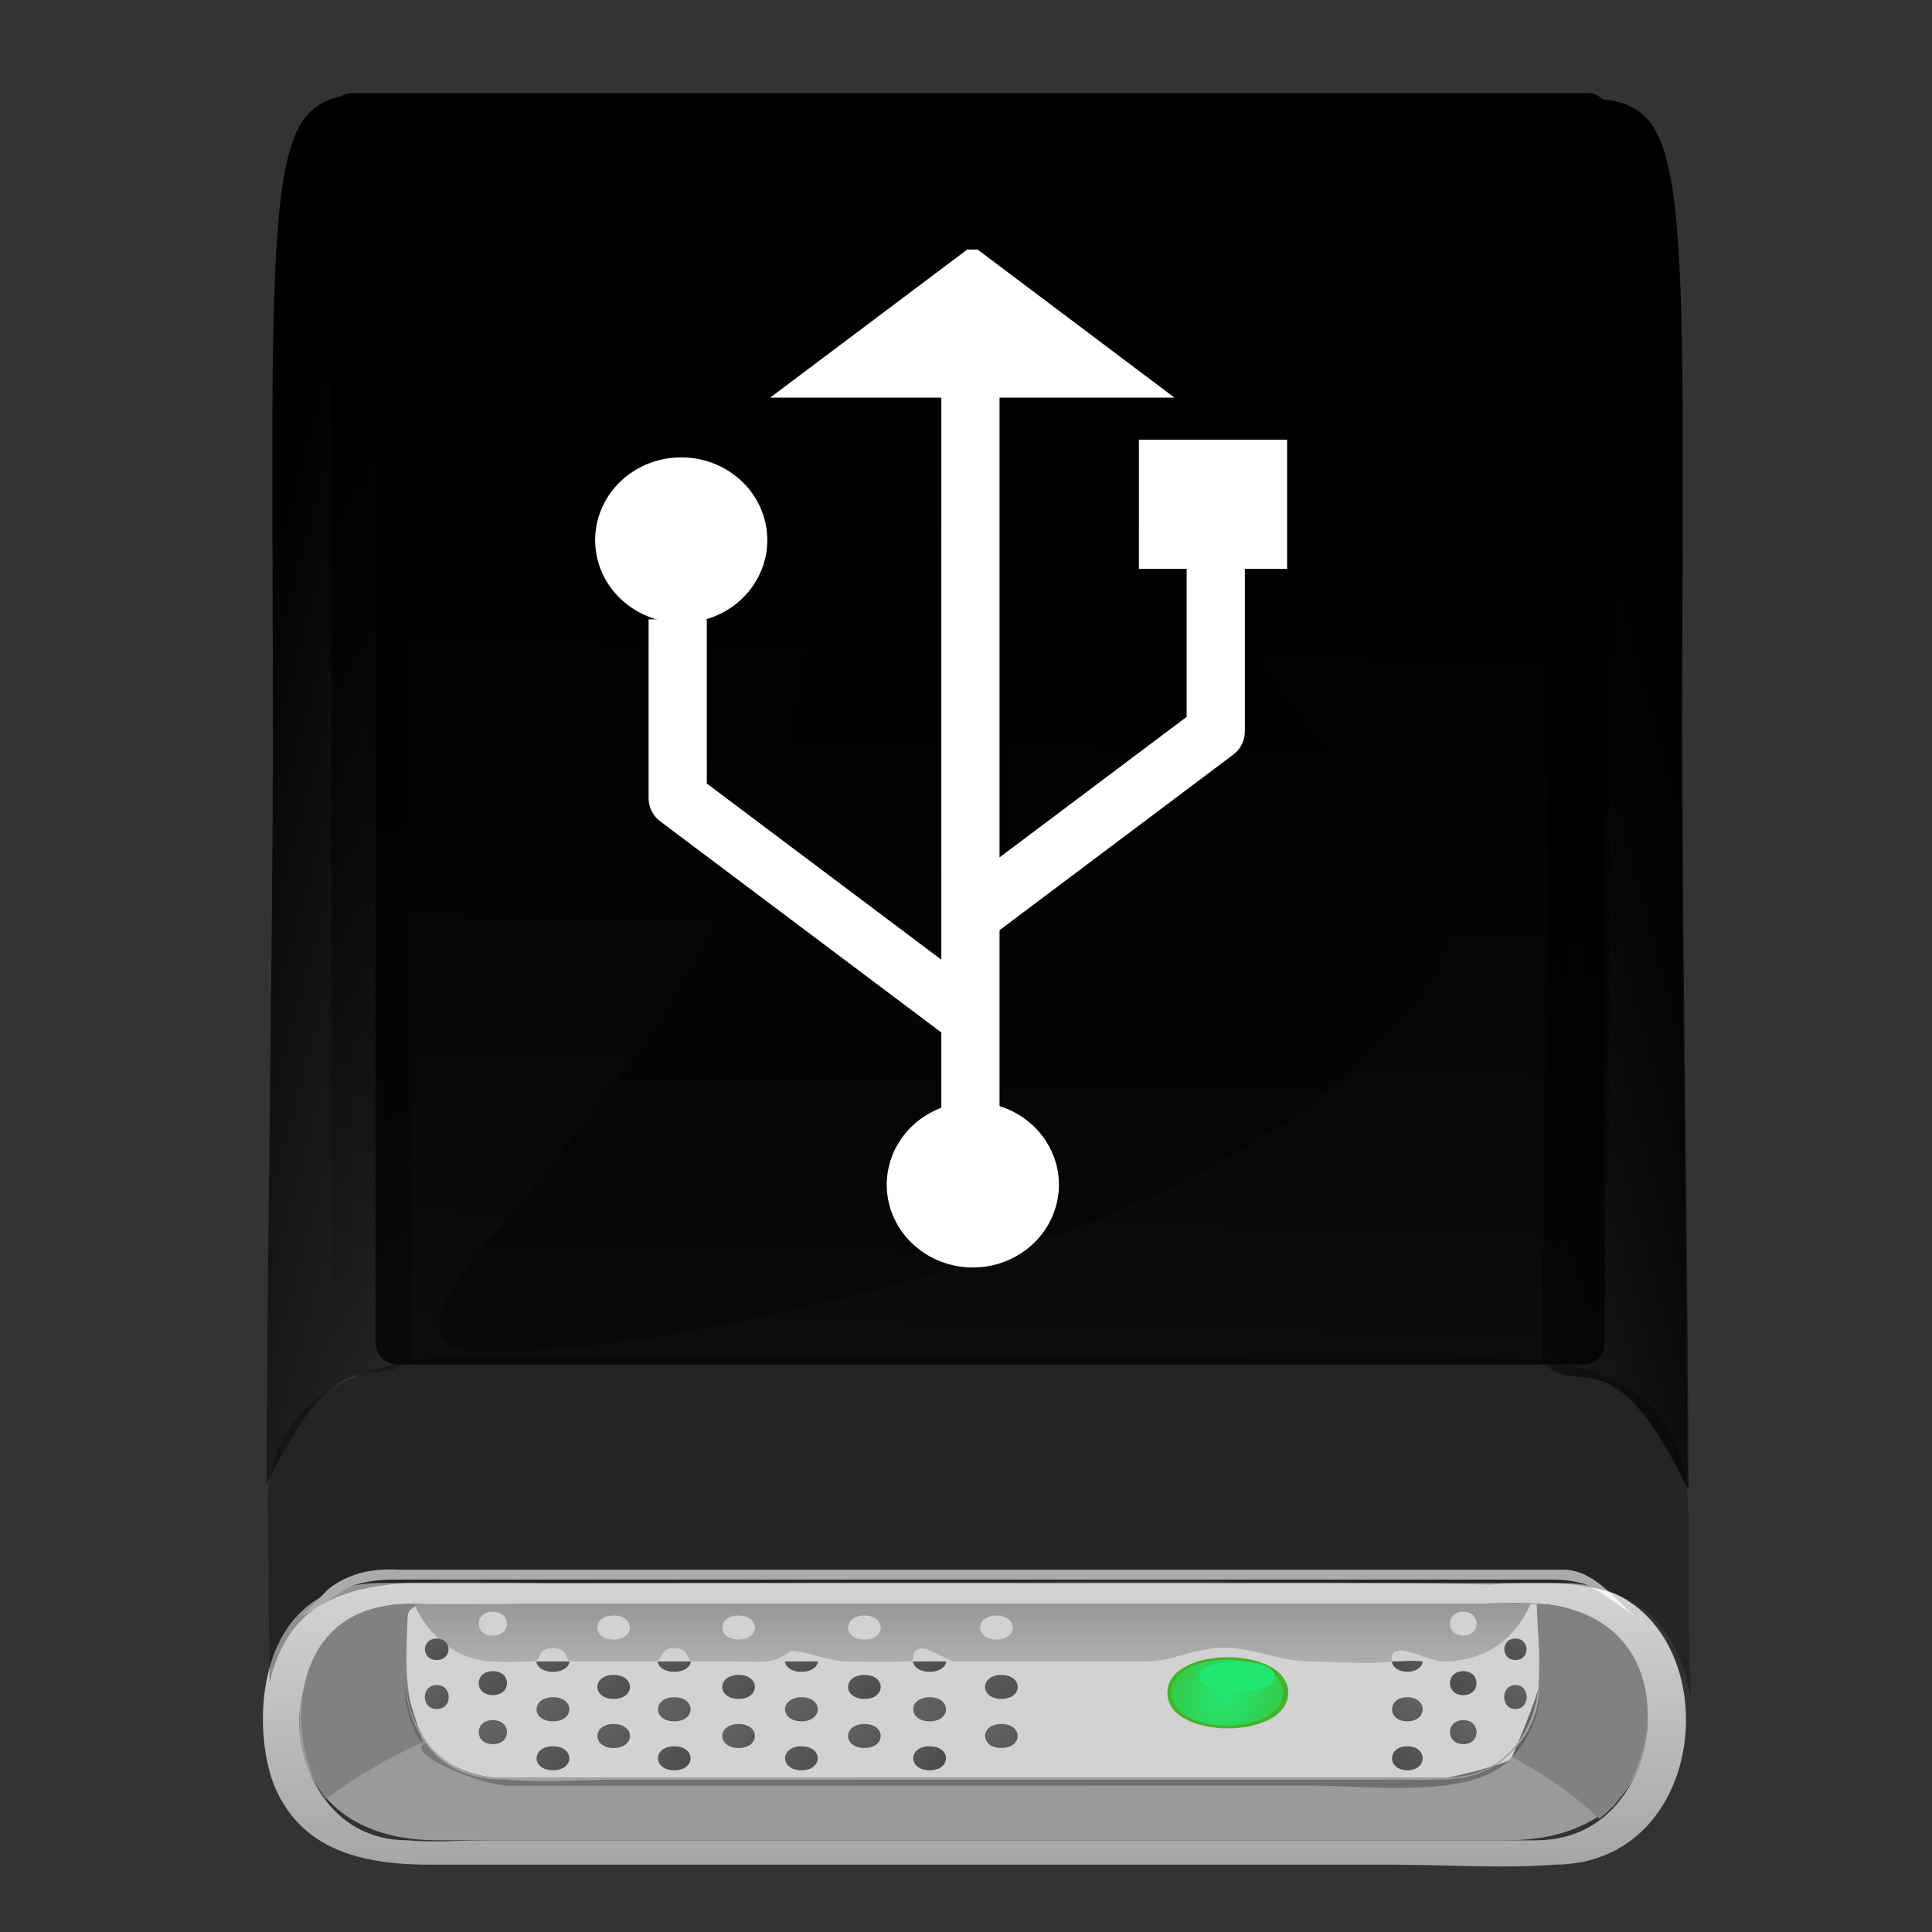 <?xml version="1.0" encoding="UTF-8" standalone="no"?>
<!-- Created with Inkscape (http://www.inkscape.org/) -->

<svg
   xmlns:dc="http://purl.org/dc/elements/1.1/"
   xmlns:cc="http://creativecommons.org/ns#"
   xmlns:rdf="http://www.w3.org/1999/02/22-rdf-syntax-ns#"
   xmlns:svg="http://www.w3.org/2000/svg"
   xmlns="http://www.w3.org/2000/svg"
   xmlns:xlink="http://www.w3.org/1999/xlink"
   version="1.1"
   width="48"
   height="48"
   id="svg2"
   xml:space="preserve"><rect width="100%" height="100%" fill="#333333" stroke="none"/><defs
     id="defs6"><linearGradient
       id="linearGradient4614"><stop
         id="stop4616"
         style="stop-color:#000000;stop-opacity:1"
         offset="0" /><stop
         id="stop4618"
         style="stop-color:#000000;stop-opacity:0"
         offset="1" /></linearGradient><linearGradient
       x1="-243.323"
       y1="458.992"
       x2="-241.839"
       y2="458.992"
       id="linearGradient4912"
       xlink:href="#XMLID_120_"
       gradientUnits="userSpaceOnUse"
       gradientTransform="matrix(0,266.667,266.667,0,-122333.13,64794.656)" /><linearGradient
       x1="-243.323"
       y1="458.992"
       x2="-241.839"
       y2="458.992"
       id="XMLID_120_"
       gradientUnits="userSpaceOnUse"
       gradientTransform="matrix(0,266.667,266.667,0,-122333.13,64794.656)"><stop
         id="stop454"
         style="stop-color:#acacac;stop-opacity:1"
         offset="0" /><stop
         id="stop456"
         style="stop-color:#525252;stop-opacity:1"
         offset="1" /></linearGradient><linearGradient
       x1="-243.321"
       y1="458.994"
       x2="-241.84"
       y2="458.994"
       id="linearGradient4914"
       xlink:href="#XMLID_121_"
       gradientUnits="userSpaceOnUse"
       gradientTransform="matrix(0,266.668,266.668,0,-122333.97,64794.32)" /><linearGradient
       x1="-243.321"
       y1="458.994"
       x2="-241.84"
       y2="458.994"
       id="XMLID_121_"
       gradientUnits="userSpaceOnUse"
       gradientTransform="matrix(0,266.668,266.668,0,-122333.97,64794.32)"><stop
         id="stop461"
         style="stop-color:#acacac;stop-opacity:1"
         offset="0" /><stop
         id="stop463"
         style="stop-color:#525252;stop-opacity:1"
         offset="1" /></linearGradient><linearGradient
       x1="-243.324"
       y1="458.921"
       x2="-241.837"
       y2="458.921"
       id="linearGradient4916"
       xlink:href="#XMLID_122_"
       gradientUnits="userSpaceOnUse"
       gradientTransform="matrix(-2.507,285.118,266.656,2.401,-122977.39,68171.176)" /><linearGradient
       x1="-243.324"
       y1="458.921"
       x2="-241.837"
       y2="458.921"
       id="XMLID_122_"
       gradientUnits="userSpaceOnUse"
       gradientTransform="matrix(-2.507,285.118,266.656,2.401,-122977.39,68171.176)"><stop
         id="stop468"
         style="stop-color:#acacac;stop-opacity:1"
         offset="0" /><stop
         id="stop470"
         style="stop-color:#525252;stop-opacity:1"
         offset="1" /></linearGradient><linearGradient
       x1="-243.322"
       y1="459.066"
       x2="-241.838"
       y2="459.066"
       id="linearGradient4918"
       xlink:href="#XMLID_123_"
       gradientUnits="userSpaceOnUse"
       gradientTransform="matrix(0.149,305.311,280.815,-0.146,-128750.94,74242.897)" /><linearGradient
       x1="-243.322"
       y1="459.066"
       x2="-241.838"
       y2="459.066"
       id="XMLID_123_"
       gradientUnits="userSpaceOnUse"
       gradientTransform="matrix(0.149,305.311,280.815,-0.146,-128750.94,74242.897)"><stop
         id="stop477"
         style="stop-color:#acacac;stop-opacity:1"
         offset="0" /><stop
         id="stop479"
         style="stop-color:#525252;stop-opacity:1"
         offset="1" /></linearGradient><linearGradient
       x1="-245.696"
       y1="455.499"
       x2="-244.205"
       y2="455.499"
       id="linearGradient4920"
       xlink:href="#XMLID_69_-4"
       gradientUnits="userSpaceOnUse"
       gradientTransform="matrix(0,68.495,137.788,0,-62696.652,16930.988)" /><linearGradient
       x1="-245.696"
       y1="455.499"
       x2="-244.205"
       y2="455.499"
       id="XMLID_69_-4"
       gradientUnits="userSpaceOnUse"
       gradientTransform="matrix(0,137.788,137.788,0,-62696.559,33915.918)"><stop
         id="stop6-2"
         style="stop-color:#ffffff;stop-opacity:1"
         offset="0" /><stop
         id="stop8-6"
         style="stop-color:#000000;stop-opacity:1"
         offset="1" /></linearGradient><linearGradient
       x1="-225.065"
       y1="484.241"
       x2="-223.539"
       y2="484.241"
       id="linearGradient4922"
       xlink:href="#XMLID_70_-1"
       gradientUnits="userSpaceOnUse"
       gradientTransform="matrix(0,-23.022,-46.312,0,22491.25,-5050.802)" /><linearGradient
       x1="-225.065"
       y1="484.241"
       x2="-223.539"
       y2="484.241"
       id="XMLID_70_-1"
       gradientUnits="userSpaceOnUse"
       gradientTransform="matrix(0,-46.312,-46.312,0,22491.344,-10303.942)"><stop
         id="stop19-8"
         style="stop-color:#d3d1d1;stop-opacity:1"
         offset="0" /><stop
         id="stop21-0"
         style="stop-color:#000000;stop-opacity:1"
         offset="1" /></linearGradient><linearGradient
       x1="-248.827"
       y1="451.987"
       x2="-247.327"
       y2="451.987"
       id="linearGradient4924"
       xlink:href="#XMLID_71_-4"
       gradientUnits="userSpaceOnUse"
       gradientTransform="matrix(3.523,44.782,90.085,-1.751,-39777.32,12049.474)" /><linearGradient
       x1="-248.827"
       y1="451.987"
       x2="-247.327"
       y2="451.987"
       id="XMLID_71_-4"
       gradientUnits="userSpaceOnUse"
       gradientTransform="matrix(3.523,90.085,90.085,-3.523,-39777.227,24095.977)"><stop
         id="stop26-7"
         style="stop-color:#9b9a9a;stop-opacity:1"
         offset="0" /><stop
         id="stop28-1"
         style="stop-color:#000000;stop-opacity:1"
         offset="1" /></linearGradient><linearGradient
       x1="-248.824"
       y1="451.997"
       x2="-247.34"
       y2="451.997"
       id="linearGradient4926"
       xlink:href="#XMLID_72_-4"
       gradientUnits="userSpaceOnUse"
       gradientTransform="matrix(3.523,44.782,90.085,-1.751,-39777.32,12049.474)" /><linearGradient
       x1="-248.824"
       y1="451.997"
       x2="-247.34"
       y2="451.997"
       id="XMLID_72_-4"
       gradientUnits="userSpaceOnUse"
       gradientTransform="matrix(3.523,90.085,90.085,-3.523,-39777.227,24095.977)"><stop
         id="stop33-0"
         style="stop-color:#828181;stop-opacity:1"
         offset="0" /><stop
         id="stop35-8"
         style="stop-color:#000000;stop-opacity:1"
         offset="1" /></linearGradient><linearGradient
       x1="-248.824"
       y1="451.998"
       x2="-247.342"
       y2="451.998"
       id="linearGradient4928"
       xlink:href="#XMLID_73_-0"
       gradientUnits="userSpaceOnUse"
       gradientTransform="matrix(3.523,44.782,90.085,-1.751,-39777.32,12049.474)" /><linearGradient
       x1="-248.824"
       y1="451.998"
       x2="-247.342"
       y2="451.998"
       id="XMLID_73_-0"
       gradientUnits="userSpaceOnUse"
       gradientTransform="matrix(3.523,90.085,90.085,-3.523,-39777.227,24095.977)"><stop
         id="stop40-3"
         style="stop-color:#d3d1d1;stop-opacity:1"
         offset="0" /><stop
         id="stop42-0"
         style="stop-color:#000000;stop-opacity:1"
         offset="1" /></linearGradient><radialGradient
       cx="85.068"
       cy="133.19"
       r="5.059"
       fx="85.068"
       fy="133.19"
       id="radialGradient4930"
       xlink:href="#linearGradient4850"
       gradientUnits="userSpaceOnUse"
       gradientTransform="matrix(-1.859,0.986,-0.658,-1.24,333.998,207.822)" /><linearGradient
       id="linearGradient4850"><stop
         id="stop4852"
         style="stop-color:#23e773;stop-opacity:1"
         offset="0" /><stop
         id="stop4854"
         style="stop-color:#23e773;stop-opacity:0"
         offset="1" /></linearGradient><linearGradient
       x1="-244.092"
       y1="457.863"
       x2="-242.603"
       y2="457.863"
       id="linearGradient4932"
       xlink:href="#XMLID_75_-8"
       gradientUnits="userSpaceOnUse"
       gradientTransform="matrix(0,101.764,204.714,0,-93666.07,24901.547)" /><linearGradient
       x1="-244.092"
       y1="457.863"
       x2="-242.603"
       y2="457.863"
       id="XMLID_75_-8"
       gradientUnits="userSpaceOnUse"
       gradientTransform="matrix(0,204.714,204.714,0,-93665.977,49949.961)"><stop
         id="stop64-8"
         style="stop-color:#ffffff;stop-opacity:1"
         offset="0" /><stop
         id="stop66-2"
         style="stop-color:#e5e5e5;stop-opacity:1"
         offset="1" /></linearGradient><linearGradient
       x1="-262.924"
       y1="463.403"
       x2="-261.446"
       y2="463.403"
       id="linearGradient4934"
       xlink:href="#XMLID_77_-0"
       gradientUnits="userSpaceOnUse"
       gradientTransform="matrix(46.324,15.273,30.725,-23.028,-2072.698,14797.876)" /><linearGradient
       x1="-262.924"
       y1="463.403"
       x2="-261.446"
       y2="463.403"
       id="XMLID_77_-0"
       gradientUnits="userSpaceOnUse"
       gradientTransform="matrix(46.324,30.725,30.725,-46.324,-2072.604,29624.824)"><stop
         id="stop83-1"
         style="stop-color:#d3d1d1;stop-opacity:1"
         offset="0" /><stop
         id="stop85-8"
         style="stop-color:#000000;stop-opacity:1"
         offset="1" /></linearGradient><linearGradient
       x1="-262.89"
       y1="463.381"
       x2="-261.422"
       y2="463.381"
       id="linearGradient4936"
       xlink:href="#XMLID_79_-9"
       gradientUnits="userSpaceOnUse"
       gradientTransform="matrix(46.281,15.259,30.696,-23.006,-2067.638,14787.349)" /><linearGradient
       x1="-262.89"
       y1="463.381"
       x2="-261.422"
       y2="463.381"
       id="XMLID_79_-9"
       gradientUnits="userSpaceOnUse"
       gradientTransform="matrix(46.281,30.696,30.696,-46.281,-2067.545,29603.648)"><stop
         id="stop102-0"
         style="stop-color:#d3d1d1;stop-opacity:1"
         offset="0" /><stop
         id="stop104-2"
         style="stop-color:#000000;stop-opacity:1"
         offset="1" /></linearGradient><linearGradient
       x1="-262.894"
       y1="463.35"
       x2="-261.407"
       y2="463.35"
       id="linearGradient4938"
       xlink:href="#XMLID_80_-8"
       gradientUnits="userSpaceOnUse"
       gradientTransform="matrix(46.303,15.266,30.71,-23.017,-2071.402,14795.548)" /><linearGradient
       x1="-262.894"
       y1="463.35"
       x2="-261.407"
       y2="463.35"
       id="XMLID_80_-8"
       gradientUnits="userSpaceOnUse"
       gradientTransform="matrix(46.303,30.71,30.71,-46.303,-2071.309,29620.141)"><stop
         id="stop109-3"
         style="stop-color:#d3d1d1;stop-opacity:1"
         offset="0" /><stop
         id="stop111-9"
         style="stop-color:#000000;stop-opacity:1"
         offset="1" /></linearGradient><linearGradient
       x1="-269.66"
       y1="463.59"
       x2="-268.16"
       y2="463.59"
       id="linearGradient4940"
       xlink:href="#XMLID_81_-4"
       gradientUnits="userSpaceOnUse"
       gradientTransform="matrix(35.671,11.761,23.659,-17.732,-1364.745,11504.785)" /><linearGradient
       x1="-269.66"
       y1="463.59"
       x2="-268.16"
       y2="463.59"
       id="XMLID_81_-4"
       gradientUnits="userSpaceOnUse"
       gradientTransform="matrix(35.671,23.659,23.659,-35.671,-1364.651,23000.25)"><stop
         id="stop116-9"
         style="stop-color:#d3d1d1;stop-opacity:1"
         offset="0" /><stop
         id="stop118-2"
         style="stop-color:#000000;stop-opacity:1"
         offset="1" /></linearGradient><linearGradient
       x1="-268.064"
       y1="463.498"
       x2="-266.525"
       y2="463.498"
       id="linearGradient4942"
       xlink:href="#XMLID_83_-3"
       gradientUnits="userSpaceOnUse"
       gradientTransform="matrix(37.689,12.426,24.997,-18.735,-1498.592,12130.913)" /><linearGradient
       x1="-268.064"
       y1="463.498"
       x2="-266.525"
       y2="463.498"
       id="XMLID_83_-3"
       gradientUnits="userSpaceOnUse"
       gradientTransform="matrix(37.689,24.997,24.997,-37.689,-1498.498,24259.805)"><stop
         id="stop135-5"
         style="stop-color:#d3d1d1;stop-opacity:1"
         offset="0" /><stop
         id="stop137-0"
         style="stop-color:#000000;stop-opacity:1"
         offset="1" /></linearGradient><linearGradient
       x1="-262.868"
       y1="463.44"
       x2="-261.39"
       y2="463.44"
       id="linearGradient4944"
       xlink:href="#XMLID_84_-0"
       gradientUnits="userSpaceOnUse"
       gradientTransform="matrix(46.324,15.273,30.725,-23.028,-2065.385,14797.876)" /><linearGradient
       x1="-262.868"
       y1="463.44"
       x2="-261.39"
       y2="463.44"
       id="XMLID_84_-0"
       gradientUnits="userSpaceOnUse"
       gradientTransform="matrix(46.324,30.725,30.725,-46.324,-2065.292,29624.824)"><stop
         id="stop142-6"
         style="stop-color:#d3d1d1;stop-opacity:1"
         offset="0" /><stop
         id="stop144-0"
         style="stop-color:#000000;stop-opacity:1"
         offset="1" /></linearGradient><linearGradient
       x1="-262.805"
       y1="463.414"
       x2="-261.318"
       y2="463.414"
       id="linearGradient4946"
       xlink:href="#XMLID_86_-5"
       gradientUnits="userSpaceOnUse"
       gradientTransform="matrix(46.389,15.295,30.768,-23.06,-2067.038,14821.022)" /><linearGradient
       x1="-262.805"
       y1="463.414"
       x2="-261.318"
       y2="463.414"
       id="XMLID_86_-5"
       gradientUnits="userSpaceOnUse"
       gradientTransform="matrix(46.389,30.768,30.768,-46.389,-2066.944,29671.387)"><stop
         id="stop161-3"
         style="stop-color:#d3d1d1;stop-opacity:1"
         offset="0" /><stop
         id="stop163-7"
         style="stop-color:#000000;stop-opacity:1"
         offset="1" /></linearGradient><linearGradient
       x1="-262.8"
       y1="463.382"
       x2="-261.338"
       y2="463.382"
       id="linearGradient4948"
       xlink:href="#XMLID_87_-3"
       gradientUnits="userSpaceOnUse"
       gradientTransform="matrix(46.368,15.288,30.753,-23.049,-2068.023,14815.735)" /><linearGradient
       x1="-262.8"
       y1="463.382"
       x2="-261.338"
       y2="463.382"
       id="XMLID_87_-3"
       gradientUnits="userSpaceOnUse"
       gradientTransform="matrix(46.368,30.753,30.753,-46.368,-2067.93,29660.75)"><stop
         id="stop168-0"
         style="stop-color:#d3d1d1;stop-opacity:1"
         offset="0" /><stop
         id="stop170-0"
         style="stop-color:#000000;stop-opacity:1"
         offset="1" /></linearGradient><linearGradient
       x1="-262.89"
       y1="463.411"
       x2="-261.403"
       y2="463.411"
       id="linearGradient4950"
       xlink:href="#XMLID_88_-3"
       gradientUnits="userSpaceOnUse"
       gradientTransform="matrix(46.324,15.273,30.725,-23.028,-2069.01,14799.08)" /><linearGradient
       x1="-262.89"
       y1="463.411"
       x2="-261.403"
       y2="463.411"
       id="XMLID_88_-3"
       gradientUnits="userSpaceOnUse"
       gradientTransform="matrix(46.324,30.725,30.725,-46.324,-2068.917,29627.246)"><stop
         id="stop175-8"
         style="stop-color:#d3d1d1;stop-opacity:1"
         offset="0" /><stop
         id="stop177-9"
         style="stop-color:#000000;stop-opacity:1"
         offset="1" /></linearGradient><linearGradient
       x1="-262.83"
       y1="463.378"
       x2="-261.31"
       y2="463.378"
       id="linearGradient4952"
       xlink:href="#XMLID_89_-1"
       gradientUnits="userSpaceOnUse"
       gradientTransform="matrix(46.411,15.302,30.782,-23.071,-2072.115,14828.959)" /><linearGradient
       x1="-262.83"
       y1="463.378"
       x2="-261.31"
       y2="463.378"
       id="XMLID_89_-1"
       gradientUnits="userSpaceOnUse"
       gradientTransform="matrix(46.411,30.782,30.782,-46.411,-2072.021,29687.352)"><stop
         id="stop182-1"
         style="stop-color:#d3d1d1;stop-opacity:1"
         offset="0" /><stop
         id="stop184-9"
         style="stop-color:#000000;stop-opacity:1"
         offset="1" /></linearGradient><linearGradient
       x1="-265.416"
       y1="463.455"
       x2="-263.889"
       y2="463.455"
       id="linearGradient4954"
       xlink:href="#XMLID_90_-5"
       gradientUnits="userSpaceOnUse"
       gradientTransform="matrix(41.724,13.757,27.674,-20.741,-1768.13,13377.127)" /><linearGradient
       x1="-265.416"
       y1="463.455"
       x2="-263.889"
       y2="463.455"
       id="XMLID_90_-5"
       gradientUnits="userSpaceOnUse"
       gradientTransform="matrix(41.724,27.674,27.674,-41.724,-1768.037,26766.762)"><stop
         id="stop189-1"
         style="stop-color:#d3d1d1;stop-opacity:1"
         offset="0" /><stop
         id="stop191-5"
         style="stop-color:#000000;stop-opacity:1"
         offset="1" /></linearGradient><linearGradient
       x1="-265.321"
       y1="463.421"
       x2="-263.814"
       y2="463.421"
       id="linearGradient4956"
       xlink:href="#XMLID_91_-0"
       gradientUnits="userSpaceOnUse"
       gradientTransform="matrix(41.789,13.778,27.717,-20.774,-1770.142,13400.25)" /><linearGradient
       x1="-265.321"
       y1="463.421"
       x2="-263.814"
       y2="463.421"
       id="XMLID_91_-0"
       gradientUnits="userSpaceOnUse"
       gradientTransform="matrix(41.789,27.717,27.717,-41.789,-1770.048,26813.277)"><stop
         id="stop196-8"
         style="stop-color:#d3d1d1;stop-opacity:1"
         offset="0" /><stop
         id="stop198-9"
         style="stop-color:#000000;stop-opacity:1"
         offset="1" /></linearGradient><linearGradient
       x1="-232.649"
       y1="484.255"
       x2="-231.187"
       y2="484.255"
       id="linearGradient4958"
       xlink:href="#XMLID_92_-3"
       gradientUnits="userSpaceOnUse"
       gradientTransform="matrix(-44.111,14.544,-29.257,-21.928,4049.126,14113.896)" /><linearGradient
       x1="-232.649"
       y1="484.255"
       x2="-231.187"
       y2="484.255"
       id="XMLID_92_-3"
       gradientUnits="userSpaceOnUse"
       gradientTransform="matrix(-44.111,29.257,-29.257,-44.111,4049.22,28248.891)"><stop
         id="stop203-9"
         style="stop-color:#d3d1d1;stop-opacity:1"
         offset="0" /><stop
         id="stop205-4"
         style="stop-color:#000000;stop-opacity:1"
         offset="1" /></linearGradient><linearGradient
       x1="-232.614"
       y1="484.197"
       x2="-231.171"
       y2="484.197"
       id="linearGradient4960"
       xlink:href="#XMLID_94_-8"
       gradientUnits="userSpaceOnUse"
       gradientTransform="matrix(-44.176,14.565,-29.3,-21.96,4050.919,14137.058)" /><linearGradient
       x1="-232.614"
       y1="484.197"
       x2="-231.171"
       y2="484.197"
       id="XMLID_94_-8"
       gradientUnits="userSpaceOnUse"
       gradientTransform="matrix(-44.176,29.3,-29.3,-44.176,4051.012,28295.484)"><stop
         id="stop222-5"
         style="stop-color:#d3d1d1;stop-opacity:1"
         offset="0" /><stop
         id="stop224-7"
         style="stop-color:#000000;stop-opacity:1"
         offset="1" /></linearGradient><linearGradient
       x1="-232.638"
       y1="484.174"
       x2="-231.145"
       y2="484.174"
       id="linearGradient4962"
       xlink:href="#XMLID_95_-0"
       gradientUnits="userSpaceOnUse"
       gradientTransform="matrix(-44.154,14.558,-29.285,-21.949,4051.717,14131.804)" /><linearGradient
       x1="-232.638"
       y1="484.174"
       x2="-231.145"
       y2="484.174"
       id="XMLID_95_-0"
       gradientUnits="userSpaceOnUse"
       gradientTransform="matrix(-44.154,29.285,-29.285,-44.154,4051.811,28284.914)"><stop
         id="stop229-7"
         style="stop-color:#d3d1d1;stop-opacity:1"
         offset="0" /><stop
         id="stop231-0"
         style="stop-color:#000000;stop-opacity:1"
         offset="1" /></linearGradient><linearGradient
       x1="-230.487"
       y1="490.314"
       x2="-228.968"
       y2="490.314"
       id="linearGradient4964"
       xlink:href="#XMLID_96_-7"
       gradientUnits="userSpaceOnUse"
       gradientTransform="matrix(-34.369,11.332,-22.795,-17.085,3401.073,11102.012)" /><linearGradient
       x1="-230.487"
       y1="490.314"
       x2="-228.968"
       y2="490.314"
       id="XMLID_96_-7"
       gradientUnits="userSpaceOnUse"
       gradientTransform="matrix(-34.369,22.795,-22.795,-34.369,3401.167,22190.008)"><stop
         id="stop236-0"
         style="stop-color:#d3d1d1;stop-opacity:1"
         offset="0" /><stop
         id="stop238-9"
         style="stop-color:#000000;stop-opacity:1"
         offset="1" /></linearGradient><linearGradient
       x1="-231.03"
       y1="488.747"
       x2="-229.498"
       y2="488.747"
       id="linearGradient4966"
       xlink:href="#XMLID_97_-1"
       gradientUnits="userSpaceOnUse"
       gradientTransform="matrix(-36.408,12.004,-24.148,-18.099,3536.169,11735.658)" /><linearGradient
       x1="-231.03"
       y1="488.747"
       x2="-229.498"
       y2="488.747"
       id="XMLID_97_-1"
       gradientUnits="userSpaceOnUse"
       gradientTransform="matrix(-36.408,24.148,-24.148,-36.408,3536.263,23464.687)"><stop
         id="stop243-8"
         style="stop-color:#d3d1d1;stop-opacity:1"
         offset="0" /><stop
         id="stop245-6"
         style="stop-color:#000000;stop-opacity:1"
         offset="1" /></linearGradient><linearGradient
       x1="-231.907"
       y1="486.4"
       x2="-230.36"
       y2="486.4"
       id="linearGradient4968"
       xlink:href="#XMLID_98_-2"
       gradientUnits="userSpaceOnUse"
       gradientTransform="matrix(-40.054,13.206,-26.566,-19.911,3779.808,12860.725)" /><linearGradient
       x1="-231.907"
       y1="486.4"
       x2="-230.36"
       y2="486.4"
       id="XMLID_98_-2"
       gradientUnits="userSpaceOnUse"
       gradientTransform="matrix(-40.054,26.566,-26.566,-40.054,3779.901,25727.937)"><stop
         id="stop250-5"
         style="stop-color:#d3d1d1;stop-opacity:1"
         offset="0" /><stop
         id="stop252-3"
         style="stop-color:#000000;stop-opacity:1"
         offset="1" /></linearGradient><linearGradient
       x1="-231.818"
       y1="486.352"
       x2="-230.35"
       y2="486.352"
       id="linearGradient4970"
       xlink:href="#XMLID_99_-6"
       gradientUnits="userSpaceOnUse"
       gradientTransform="matrix(-40.075,13.213,-26.58,-19.922,3779.26,12870.323)" /><linearGradient
       x1="-231.818"
       y1="486.352"
       x2="-230.35"
       y2="486.352"
       id="XMLID_99_-6"
       gradientUnits="userSpaceOnUse"
       gradientTransform="matrix(-40.075,26.58,-26.58,-40.075,3779.353,25747.246)"><stop
         id="stop257-8"
         style="stop-color:#d3d1d1;stop-opacity:1"
         offset="0" /><stop
         id="stop259-2"
         style="stop-color:#000000;stop-opacity:1"
         offset="1" /></linearGradient><linearGradient
       x1="-262.726"
       y1="463.527"
       x2="-261.239"
       y2="463.527"
       id="linearGradient4972"
       xlink:href="#XMLID_100_-6"
       gradientUnits="userSpaceOnUse"
       gradientTransform="matrix(46.303,15.266,30.71,-23.017,-2043.965,14792.34)" /><linearGradient
       x1="-262.726"
       y1="463.527"
       x2="-261.239"
       y2="463.527"
       id="XMLID_100_-6"
       gradientUnits="userSpaceOnUse"
       gradientTransform="matrix(46.303,30.71,30.71,-46.303,-2043.871,29613.687)"><stop
         id="stop264-1"
         style="stop-color:#d3d1d1;stop-opacity:1"
         offset="0" /><stop
         id="stop266-4"
         style="stop-color:#000000;stop-opacity:1"
         offset="1" /></linearGradient><linearGradient
       x1="-262.678"
       y1="463.493"
       x2="-261.211"
       y2="463.493"
       id="linearGradient4974"
       xlink:href="#XMLID_101_-3"
       gradientUnits="userSpaceOnUse"
       gradientTransform="matrix(46.281,15.259,30.696,-23.006,-2040.201,14788.553)" /><linearGradient
       x1="-262.678"
       y1="463.493"
       x2="-261.211"
       y2="463.493"
       id="XMLID_101_-3"
       gradientUnits="userSpaceOnUse"
       gradientTransform="matrix(46.281,30.696,30.696,-46.281,-2040.107,29606.07)"><stop
         id="stop271-9"
         style="stop-color:#d3d1d1;stop-opacity:1"
         offset="0" /><stop
         id="stop273-7"
         style="stop-color:#000000;stop-opacity:1"
         offset="1" /></linearGradient><linearGradient
       x1="-262.824"
       y1="463.448"
       x2="-261.356"
       y2="463.448"
       id="linearGradient4976"
       xlink:href="#XMLID_102_-6"
       gradientUnits="userSpaceOnUse"
       gradientTransform="matrix(46.324,15.273,30.725,-23.028,-2061.385,14799.08)" /><linearGradient
       x1="-262.824"
       y1="463.448"
       x2="-261.356"
       y2="463.448"
       id="XMLID_102_-6"
       gradientUnits="userSpaceOnUse"
       gradientTransform="matrix(46.324,30.725,30.725,-46.324,-2061.292,29627.246)"><stop
         id="stop278-6"
         style="stop-color:#d3d1d1;stop-opacity:1"
         offset="0" /><stop
         id="stop280-6"
         style="stop-color:#000000;stop-opacity:1"
         offset="1" /></linearGradient><linearGradient
       x1="-262.794"
       y1="463.418"
       x2="-261.327"
       y2="463.418"
       id="linearGradient4978"
       xlink:href="#XMLID_103_-3"
       gradientUnits="userSpaceOnUse"
       gradientTransform="matrix(46.281,15.259,30.696,-23.006,-2056.263,14788.553)" /><linearGradient
       x1="-262.794"
       y1="463.418"
       x2="-261.327"
       y2="463.418"
       id="XMLID_103_-3"
       gradientUnits="userSpaceOnUse"
       gradientTransform="matrix(46.281,30.696,30.696,-46.281,-2056.17,29606.07)"><stop
         id="stop285-6"
         style="stop-color:#d3d1d1;stop-opacity:1"
         offset="0" /><stop
         id="stop287-0"
         style="stop-color:#000000;stop-opacity:1"
         offset="1" /></linearGradient><linearGradient
       x1="-262.839"
       y1="463.478"
       x2="-261.347"
       y2="463.478"
       id="linearGradient4980"
       xlink:href="#XMLID_104_-7"
       gradientUnits="userSpaceOnUse"
       gradientTransform="matrix(46.281,15.259,30.696,-23.006,-2054.763,14784.39)" /><linearGradient
       x1="-262.839"
       y1="463.478"
       x2="-261.347"
       y2="463.478"
       id="XMLID_104_-7"
       gradientUnits="userSpaceOnUse"
       gradientTransform="matrix(46.281,30.696,30.696,-46.281,-2054.67,29597.695)"><stop
         id="stop292-2"
         style="stop-color:#d3d1d1;stop-opacity:1"
         offset="0" /><stop
         id="stop294-4"
         style="stop-color:#000000;stop-opacity:1"
         offset="1" /></linearGradient><linearGradient
       x1="-262.786"
       y1="463.453"
       x2="-261.306"
       y2="463.453"
       id="linearGradient4982"
       xlink:href="#XMLID_106_-0"
       gradientUnits="userSpaceOnUse"
       gradientTransform="matrix(46.281,15.259,30.696,-23.006,-2052.451,14787.349)" /><linearGradient
       x1="-262.786"
       y1="463.453"
       x2="-261.306"
       y2="463.453"
       id="XMLID_106_-0"
       gradientUnits="userSpaceOnUse"
       gradientTransform="matrix(46.281,30.696,30.696,-46.281,-2052.357,29603.648)"><stop
         id="stop311-0"
         style="stop-color:#d3d1d1;stop-opacity:1"
         offset="0" /><stop
         id="stop313-2"
         style="stop-color:#000000;stop-opacity:1"
         offset="1" /></linearGradient><linearGradient
       x1="-262.779"
       y1="463.423"
       x2="-261.299"
       y2="463.423"
       id="linearGradient4984"
       xlink:href="#XMLID_107_-8"
       gradientUnits="userSpaceOnUse"
       gradientTransform="matrix(46.303,15.266,30.71,-23.017,-2056.215,14795.548)" /><linearGradient
       x1="-262.779"
       y1="463.423"
       x2="-261.299"
       y2="463.423"
       id="XMLID_107_-8"
       gradientUnits="userSpaceOnUse"
       gradientTransform="matrix(46.303,30.71,30.71,-46.303,-2056.121,29620.141)"><stop
         id="stop318-7"
         style="stop-color:#d3d1d1;stop-opacity:1"
         offset="0" /><stop
         id="stop320-5"
         style="stop-color:#000000;stop-opacity:1"
         offset="1" /></linearGradient><linearGradient
       x1="-262.739"
       y1="463.513"
       x2="-261.262"
       y2="463.513"
       id="linearGradient4986"
       xlink:href="#XMLID_108_-5"
       gradientUnits="userSpaceOnUse"
       gradientTransform="matrix(46.368,15.288,30.753,-23.049,-2052.398,14811.331)" /><linearGradient
       x1="-262.739"
       y1="463.513"
       x2="-261.262"
       y2="463.513"
       id="XMLID_108_-5"
       gradientUnits="userSpaceOnUse"
       gradientTransform="matrix(46.368,30.753,30.753,-46.368,-2052.305,29651.891)"><stop
         id="stop325-7"
         style="stop-color:#d3d1d1;stop-opacity:1"
         offset="0" /><stop
         id="stop327-3"
         style="stop-color:#000000;stop-opacity:1"
         offset="1" /></linearGradient><linearGradient
       x1="-262.703"
       y1="463.487"
       x2="-261.196"
       y2="463.487"
       id="linearGradient4988"
       xlink:href="#XMLID_110_-9"
       gradientUnits="userSpaceOnUse"
       gradientTransform="matrix(46.389,15.295,30.768,-23.06,-2051.413,14821.022)" /><linearGradient
       x1="-262.703"
       y1="463.487"
       x2="-261.196"
       y2="463.487"
       id="XMLID_110_-9"
       gradientUnits="userSpaceOnUse"
       gradientTransform="matrix(46.389,30.768,30.768,-46.389,-2051.319,29671.387)"><stop
         id="stop344-0"
         style="stop-color:#d3d1d1;stop-opacity:1"
         offset="0" /><stop
         id="stop346-7"
         style="stop-color:#000000;stop-opacity:1"
         offset="1" /></linearGradient><linearGradient
       x1="-262.673"
       y1="463.457"
       x2="-261.193"
       y2="463.457"
       id="linearGradient4990"
       xlink:href="#XMLID_111_-9"
       gradientUnits="userSpaceOnUse"
       gradientTransform="matrix(46.433,15.309,30.797,-23.082,-2056.55,14835.955)" /><linearGradient
       x1="-262.673"
       y1="463.457"
       x2="-261.193"
       y2="463.457"
       id="XMLID_111_-9"
       gradientUnits="userSpaceOnUse"
       gradientTransform="matrix(46.433,30.797,30.797,-46.433,-2056.457,29701.426)"><stop
         id="stop351-6"
         style="stop-color:#d3d1d1;stop-opacity:1"
         offset="0" /><stop
         id="stop353-3"
         style="stop-color:#000000;stop-opacity:1"
         offset="1" /></linearGradient><linearGradient
       x1="-262.759"
       y1="463.484"
       x2="-261.278"
       y2="463.484"
       id="linearGradient4992"
       xlink:href="#XMLID_112_-3"
       gradientUnits="userSpaceOnUse"
       gradientTransform="matrix(46.368,15.288,30.753,-23.049,-2056.398,14812.527)" /><linearGradient
       x1="-262.759"
       y1="463.484"
       x2="-261.278"
       y2="463.484"
       id="XMLID_112_-3"
       gradientUnits="userSpaceOnUse"
       gradientTransform="matrix(46.368,30.753,30.753,-46.368,-2056.305,29654.297)"><stop
         id="stop358-1"
         style="stop-color:#d3d1d1;stop-opacity:1"
         offset="0" /><stop
         id="stop360-3"
         style="stop-color:#000000;stop-opacity:1"
         offset="1" /></linearGradient><linearGradient
       x1="-262.714"
       y1="463.452"
       x2="-261.233"
       y2="463.452"
       id="linearGradient4994"
       xlink:href="#XMLID_119_-7"
       gradientUnits="userSpaceOnUse"
       gradientTransform="matrix(46.368,15.288,30.753,-23.049,-2054.086,14815.494)" /><linearGradient
       x1="-262.714"
       y1="463.452"
       x2="-261.233"
       y2="463.452"
       id="XMLID_119_-7"
       gradientUnits="userSpaceOnUse"
       gradientTransform="matrix(46.368,30.753,30.753,-46.368,-2053.992,29660.266)"><stop
         id="stop437-4"
         style="stop-color:#d3d1d1;stop-opacity:1"
         offset="0" /><stop
         id="stop439-1"
         style="stop-color:#000000;stop-opacity:1"
         offset="1" /></linearGradient><linearGradient
       id="linearGradient3967"><stop
         id="stop3969"
         style="stop-color:#000000;stop-opacity:1"
         offset="0" /><stop
         id="stop3971"
         style="stop-color:#000000;stop-opacity:0"
         offset="1" /></linearGradient><linearGradient
       x1="33.542"
       y1="101.608"
       x2="16.141"
       y2="115.19"
       id="defitem8"
       gradientUnits="userSpaceOnUse"><stop
         id="stop28"
         style="stop-color:#ffffff;stop-opacity:0"
         offset="0" /><stop
         id="stop29"
         style="stop-color:#ffffff;stop-opacity:1"
         offset="1" /></linearGradient><linearGradient
       x1="63.101"
       y1="83.289"
       x2="57.624"
       y2="74.022"
       id="defitem9"
       gradientUnits="userSpaceOnUse"><stop
         id="stop31"
         style="stop-color:#ffffff;stop-opacity:0"
         offset="0" /><stop
         id="stop32"
         style="stop-color:#ffffff;stop-opacity:1"
         offset="1" /></linearGradient><linearGradient
       x1="68.716"
       y1="35.414"
       x2="83.184"
       y2="57.514"
       id="linearGradient3284"
       gradientUnits="userSpaceOnUse"><stop
         id="stop3286"
         style="stop-color:#ffffff;stop-opacity:1"
         offset="0" /><stop
         id="stop3288"
         style="stop-color:#979797;stop-opacity:1"
         offset="1" /></linearGradient><linearGradient
       x1="66.753"
       y1="55.893"
       x2="65.349"
       y2="35.799"
       id="defitem13"
       gradientUnits="userSpaceOnUse"><stop
         id="stop43"
         style="stop-color:#ffffff;stop-opacity:1"
         offset="0" /><stop
         id="stop44"
         style="stop-color:#979797;stop-opacity:1"
         offset="1" /></linearGradient><linearGradient
       x1="69.432"
       y1="50.401"
       x2="70.987"
       y2="51.693"
       id="defitem14"
       gradientUnits="userSpaceOnUse"><stop
         id="stop46"
         style="stop-color:#ffffff;stop-opacity:1"
         offset="0" /><stop
         id="stop47"
         style="stop-color:#979797;stop-opacity:1"
         offset="1" /></linearGradient><linearGradient
       x1="107.964"
       y1="66.357"
       x2="96.669"
       y2="59.481"
       id="defitem15"
       gradientUnits="userSpaceOnUse"><stop
         id="stop49"
         style="stop-color:#ffffff;stop-opacity:1"
         offset="0" /><stop
         id="stop50"
         style="stop-color:#979797;stop-opacity:0"
         offset="1" /></linearGradient><linearGradient
       id="linearGradient3891-9"><stop
         id="stop3893-3"
         style="stop-color:#000000;stop-opacity:1"
         offset="0" /><stop
         id="stop3895-2"
         style="stop-color:#000000;stop-opacity:0"
         offset="1" /></linearGradient><linearGradient
       x1="21.503"
       y1="56.772"
       x2="53.852"
       y2="40.287"
       id="linearGradient3768"
       xlink:href="#linearGradient3967"
       gradientUnits="userSpaceOnUse"
       gradientTransform="matrix(-0.222,-0.068,0.237,-0.415,28.062,41.174)" /><linearGradient
       x1="21.503"
       y1="56.772"
       x2="53.852"
       y2="40.287"
       id="linearGradient3768-5"
       xlink:href="#linearGradient3967-0"
       gradientUnits="userSpaceOnUse"
       gradientTransform="matrix(-0.39,-0.122,0.417,-0.749,308.799,34.158)" /><linearGradient
       id="linearGradient3967-0"><stop
         id="stop3969-9"
         style="stop-color:#000000;stop-opacity:1"
         offset="0" /><stop
         id="stop3971-9"
         style="stop-color:#000000;stop-opacity:0"
         offset="1" /></linearGradient><linearGradient
       x1="21.503"
       y1="56.772"
       x2="53.852"
       y2="40.287"
       id="linearGradient3789"
       xlink:href="#linearGradient3967-0"
       gradientUnits="userSpaceOnUse"
       gradientTransform="matrix(0.222,-0.068,-0.237,-0.415,10.776,41.267)" /><linearGradient
       x1="298.759"
       y1="-30.489"
       x2="297.992"
       y2="7.479"
       id="linearGradient4620"
       xlink:href="#linearGradient4614"
       gradientUnits="userSpaceOnUse"
       gradientTransform="matrix(0.569,0,0,0.568,-138.19,-14.907)" /><linearGradient
       x1="-245.696"
       y1="455.499"
       x2="-244.205"
       y2="455.499"
       id="linearGradient4667"
       xlink:href="#XMLID_69_-4"
       gradientUnits="userSpaceOnUse"
       gradientTransform="matrix(0,-30.197,39.208,0,-17583.193,-7424.94)" /><linearGradient
       x1="-225.065"
       y1="484.241"
       x2="-223.539"
       y2="484.241"
       id="linearGradient4669"
       xlink:href="#XMLID_70_-1"
       gradientUnits="userSpaceOnUse"
       gradientTransform="matrix(0,10.149,-13.178,0,6657.603,2266.057)" /><linearGradient
       x1="-248.827"
       y1="451.987"
       x2="-247.327"
       y2="451.987"
       id="linearGradient4671"
       xlink:href="#XMLID_71_-4"
       gradientUnits="userSpaceOnUse"
       gradientTransform="matrix(1.002,-19.743,25.634,0.772,-11061.342,-5272.852)" /><linearGradient
       x1="-248.824"
       y1="451.997"
       x2="-247.34"
       y2="451.997"
       id="linearGradient4673"
       xlink:href="#XMLID_72_-4"
       gradientUnits="userSpaceOnUse"
       gradientTransform="matrix(1.002,-19.743,25.634,0.772,-11061.342,-5272.852)" /><linearGradient
       x1="-248.824"
       y1="451.998"
       x2="-247.342"
       y2="451.998"
       id="linearGradient4675"
       xlink:href="#XMLID_73_-0"
       gradientUnits="userSpaceOnUse"
       gradientTransform="matrix(1.002,-19.743,25.634,0.772,-11061.342,-5272.852)" /><radialGradient
       cx="85.068"
       cy="133.19"
       r="5.059"
       fx="85.068"
       fy="133.19"
       id="radialGradient4677"
       xlink:href="#linearGradient4850"
       gradientUnits="userSpaceOnUse"
       gradientTransform="matrix(-0.529,-0.435,-0.187,0.547,352.606,-52.285)" /><linearGradient
       x1="-244.092"
       y1="457.863"
       x2="-242.603"
       y2="457.863"
       id="linearGradient4679"
       xlink:href="#XMLID_75_-8"
       gradientUnits="userSpaceOnUse"
       gradientTransform="matrix(0,-44.864,58.253,0,-26395.752,-10938.878)" /><linearGradient
       x1="-262.924"
       y1="463.403"
       x2="-261.446"
       y2="463.403"
       id="linearGradient4681"
       xlink:href="#XMLID_77_-0"
       gradientUnits="userSpaceOnUse"
       gradientTransform="matrix(13.182,-6.733,8.743,10.152,-332.236,-6484.526)" /><linearGradient
       x1="-262.89"
       y1="463.381"
       x2="-261.422"
       y2="463.381"
       id="linearGradient4683"
       xlink:href="#XMLID_79_-9"
       gradientUnits="userSpaceOnUse"
       gradientTransform="matrix(13.17,-6.727,8.735,10.143,-330.796,-6479.885)" /><linearGradient
       x1="-262.894"
       y1="463.35"
       x2="-261.407"
       y2="463.35"
       id="linearGradient4685"
       xlink:href="#XMLID_80_-8"
       gradientUnits="userSpaceOnUse"
       gradientTransform="matrix(13.176,-6.73,8.739,10.147,-331.867,-6483.499)" /><linearGradient
       x1="-269.66"
       y1="463.59"
       x2="-268.16"
       y2="463.59"
       id="linearGradient4687"
       xlink:href="#XMLID_81_-4"
       gradientUnits="userSpaceOnUse"
       gradientTransform="matrix(10.15,-5.185,6.732,7.817,-130.783,-5032.718)" /><linearGradient
       x1="-268.064"
       y1="463.498"
       x2="-266.525"
       y2="463.498"
       id="linearGradient4689"
       xlink:href="#XMLID_83_-3"
       gradientUnits="userSpaceOnUse"
       gradientTransform="matrix(10.725,-5.478,7.113,8.26,-168.87,-5308.756)" /><linearGradient
       x1="-262.868"
       y1="463.44"
       x2="-261.39"
       y2="463.44"
       id="linearGradient4691"
       xlink:href="#XMLID_84_-0"
       gradientUnits="userSpaceOnUse"
       gradientTransform="matrix(13.182,-6.733,8.743,10.152,-330.155,-6484.526)" /><linearGradient
       x1="-262.805"
       y1="463.414"
       x2="-261.318"
       y2="463.414"
       id="linearGradient4693"
       xlink:href="#XMLID_86_-5"
       gradientUnits="userSpaceOnUse"
       gradientTransform="matrix(13.2,-6.743,8.755,10.166,-330.625,-6494.73)" /><linearGradient
       x1="-262.8"
       y1="463.382"
       x2="-261.338"
       y2="463.382"
       id="linearGradient4695"
       xlink:href="#XMLID_87_-3"
       gradientUnits="userSpaceOnUse"
       gradientTransform="matrix(13.194,-6.74,8.751,10.162,-330.905,-6492.399)" /><linearGradient
       x1="-262.89"
       y1="463.411"
       x2="-261.403"
       y2="463.411"
       id="linearGradient4697"
       xlink:href="#XMLID_88_-3"
       gradientUnits="userSpaceOnUse"
       gradientTransform="matrix(13.182,-6.733,8.743,10.152,-331.186,-6485.057)" /><linearGradient
       x1="-262.83"
       y1="463.378"
       x2="-261.31"
       y2="463.378"
       id="linearGradient4699"
       xlink:href="#XMLID_89_-1"
       gradientUnits="userSpaceOnUse"
       gradientTransform="matrix(13.207,-6.746,8.759,10.171,-332.07,-6498.229)" /><linearGradient
       x1="-265.416"
       y1="463.455"
       x2="-263.889"
       y2="463.455"
       id="linearGradient4701"
       xlink:href="#XMLID_90_-5"
       gradientUnits="userSpaceOnUse"
       gradientTransform="matrix(11.873,-6.065,7.875,9.144,-245.569,-5858.168)" /><linearGradient
       x1="-265.321"
       y1="463.421"
       x2="-263.814"
       y2="463.421"
       id="linearGradient4703"
       xlink:href="#XMLID_91_-0"
       gradientUnits="userSpaceOnUse"
       gradientTransform="matrix(11.891,-6.074,7.887,9.158,-246.141,-5868.362)" /><linearGradient
       x1="-232.649"
       y1="484.255"
       x2="-231.187"
       y2="484.255"
       id="linearGradient4705"
       xlink:href="#XMLID_92_-3"
       gradientUnits="userSpaceOnUse"
       gradientTransform="matrix(-12.552,-6.412,-8.325,9.667,1409.771,-6182.983)" /><linearGradient
       x1="-232.614"
       y1="484.197"
       x2="-231.171"
       y2="484.197"
       id="linearGradient4707"
       xlink:href="#XMLID_94_-8"
       gradientUnits="userSpaceOnUse"
       gradientTransform="matrix(-12.571,-6.421,-8.337,9.681,1410.281,-6193.194)" /><linearGradient
       x1="-232.638"
       y1="484.174"
       x2="-231.145"
       y2="484.174"
       id="linearGradient4709"
       xlink:href="#XMLID_95_-0"
       gradientUnits="userSpaceOnUse"
       gradientTransform="matrix(-12.564,-6.418,-8.333,9.677,1410.508,-6190.878)" /><linearGradient
       x1="-230.487"
       y1="490.314"
       x2="-228.968"
       y2="490.314"
       id="linearGradient4711"
       xlink:href="#XMLID_96_-7"
       gradientUnits="userSpaceOnUse"
       gradientTransform="matrix(-9.78,-4.996,-6.487,7.532,1225.363,-4855.15)" /><linearGradient
       x1="-231.03"
       y1="488.747"
       x2="-229.498"
       y2="488.747"
       id="linearGradient4713"
       xlink:href="#XMLID_97_-1"
       gradientUnits="userSpaceOnUse"
       gradientTransform="matrix(-10.36,-5.292,-6.871,7.979,1263.806,-5134.502)" /><linearGradient
       x1="-231.907"
       y1="486.4"
       x2="-230.36"
       y2="486.4"
       id="linearGradient4715"
       xlink:href="#XMLID_98_-2"
       gradientUnits="userSpaceOnUse"
       gradientTransform="matrix(-11.398,-5.822,-7.559,8.778,1333.135,-5630.504)" /><linearGradient
       x1="-231.818"
       y1="486.352"
       x2="-230.35"
       y2="486.352"
       id="linearGradient4717"
       xlink:href="#XMLID_99_-6"
       gradientUnits="userSpaceOnUse"
       gradientTransform="matrix(-11.404,-5.825,-7.564,8.783,1332.979,-5634.735)" /><linearGradient
       x1="-262.726"
       y1="463.527"
       x2="-261.239"
       y2="463.527"
       id="linearGradient4719"
       xlink:href="#XMLID_100_-6"
       gradientUnits="userSpaceOnUse"
       gradientTransform="matrix(13.176,-6.73,8.739,10.147,-324.059,-6482.085)" /><linearGradient
       x1="-262.678"
       y1="463.493"
       x2="-261.211"
       y2="463.493"
       id="linearGradient4721"
       xlink:href="#XMLID_101_-3"
       gradientUnits="userSpaceOnUse"
       gradientTransform="matrix(13.17,-6.727,8.735,10.143,-322.988,-6480.416)" /><linearGradient
       x1="-262.824"
       y1="463.448"
       x2="-261.356"
       y2="463.448"
       id="linearGradient4723"
       xlink:href="#XMLID_102_-6"
       gradientUnits="userSpaceOnUse"
       gradientTransform="matrix(13.182,-6.733,8.743,10.152,-329.017,-6485.057)" /><linearGradient
       x1="-262.794"
       y1="463.418"
       x2="-261.327"
       y2="463.418"
       id="linearGradient4725"
       xlink:href="#XMLID_103_-3"
       gradientUnits="userSpaceOnUse"
       gradientTransform="matrix(13.17,-6.727,8.735,10.143,-327.559,-6480.416)" /><linearGradient
       x1="-262.839"
       y1="463.478"
       x2="-261.347"
       y2="463.478"
       id="linearGradient4727"
       xlink:href="#XMLID_104_-7"
       gradientUnits="userSpaceOnUse"
       gradientTransform="matrix(13.17,-6.727,8.735,10.143,-327.132,-6478.58)" /><linearGradient
       x1="-262.786"
       y1="463.453"
       x2="-261.306"
       y2="463.453"
       id="linearGradient4729"
       xlink:href="#XMLID_106_-0"
       gradientUnits="userSpaceOnUse"
       gradientTransform="matrix(13.17,-6.727,8.735,10.143,-326.474,-6479.885)" /><linearGradient
       x1="-262.779"
       y1="463.423"
       x2="-261.299"
       y2="463.423"
       id="linearGradient4731"
       xlink:href="#XMLID_107_-8"
       gradientUnits="userSpaceOnUse"
       gradientTransform="matrix(13.176,-6.73,8.739,10.147,-327.545,-6483.499)" /><linearGradient
       x1="-262.739"
       y1="463.513"
       x2="-261.262"
       y2="463.513"
       id="linearGradient4733"
       xlink:href="#XMLID_108_-5"
       gradientUnits="userSpaceOnUse"
       gradientTransform="matrix(13.194,-6.74,8.751,10.162,-326.459,-6490.458)" /><linearGradient
       x1="-262.703"
       y1="463.487"
       x2="-261.196"
       y2="463.487"
       id="linearGradient4735"
       xlink:href="#XMLID_110_-9"
       gradientUnits="userSpaceOnUse"
       gradientTransform="matrix(13.2,-6.743,8.755,10.166,-326.179,-6494.73)" /><linearGradient
       x1="-262.673"
       y1="463.457"
       x2="-261.193"
       y2="463.457"
       id="linearGradient4737"
       xlink:href="#XMLID_111_-9"
       gradientUnits="userSpaceOnUse"
       gradientTransform="matrix(13.213,-6.749,8.763,10.176,-327.641,-6501.314)" /><linearGradient
       x1="-262.759"
       y1="463.484"
       x2="-261.278"
       y2="463.484"
       id="linearGradient4739"
       xlink:href="#XMLID_112_-3"
       gradientUnits="userSpaceOnUse"
       gradientTransform="matrix(13.194,-6.74,8.751,10.162,-327.597,-6490.985)" /><linearGradient
       x1="-262.714"
       y1="463.452"
       x2="-261.233"
       y2="463.452"
       id="linearGradient4741"
       xlink:href="#XMLID_119_-7"
       gradientUnits="userSpaceOnUse"
       gradientTransform="matrix(13.194,-6.74,8.751,10.162,-326.939,-6492.293)" /><linearGradient
       x1="298.759"
       y1="-30.489"
       x2="297.992"
       y2="7.479"
       id="linearGradient4620-0"
       xlink:href="#linearGradient4614-9"
       gradientUnits="userSpaceOnUse"
       gradientTransform="matrix(1,0,0,1.026,0,0.99)" /><linearGradient
       id="linearGradient4614-9"><stop
         id="stop4616-5"
         style="stop-color:#000000;stop-opacity:1"
         offset="0" /><stop
         id="stop4618-9"
         style="stop-color:#000000;stop-opacity:0"
         offset="1" /></linearGradient><linearGradient
       x1="298.759"
       y1="-30.489"
       x2="297.992"
       y2="7.479"
       id="linearGradient4758"
       xlink:href="#linearGradient4614-9"
       gradientUnits="userSpaceOnUse"
       gradientTransform="matrix(0.613,0,0,0.568,-150.573,-14.972)" /><linearGradient
       x1="298.759"
       y1="-30.489"
       x2="297.992"
       y2="7.479"
       id="linearGradient4620-1"
       xlink:href="#linearGradient4614-8"
       gradientUnits="userSpaceOnUse"
       gradientTransform="matrix(1,0,0,1.026,0,0.99)" /><linearGradient
       id="linearGradient4614-8"><stop
         id="stop4616-7"
         style="stop-color:#000000;stop-opacity:1"
         offset="0" /><stop
         id="stop4618-1"
         style="stop-color:#000000;stop-opacity:0"
         offset="1" /></linearGradient><linearGradient
       x1="21.503"
       y1="56.772"
       x2="53.852"
       y2="40.287"
       id="linearGradient3768-9"
       xlink:href="#linearGradient3967-4"
       gradientUnits="userSpaceOnUse"
       gradientTransform="matrix(-0.39,-0.122,0.417,-0.749,292.308,46.431)" /><linearGradient
       id="linearGradient3967-4"><stop
         id="stop3969-7"
         style="stop-color:#000000;stop-opacity:1"
         offset="0" /><stop
         id="stop3971-5"
         style="stop-color:#000000;stop-opacity:0"
         offset="1" /></linearGradient><linearGradient
       x1="21.503"
       y1="56.772"
       x2="53.852"
       y2="40.287"
       id="linearGradient4809"
       xlink:href="#linearGradient3967-4"
       gradientUnits="userSpaceOnUse"
       gradientTransform="matrix(-0.222,-0.068,0.237,-0.415,28.083,41.175)" /></defs><g
     transform="matrix(1.25,0,0,-1.25,0,48)"
     id="g10"><g
       id="g4828"><path
         d="m 31.15,32.58 c 0,-0.519 -1.472,-0.716 -1.787,-0.802 -1.241,-0.344 -2.527,-0.763 -3.526,-1.647 -2.631,-2.331 -1.119,-5.256 1.044,-7.073 0.785,-0.66 1.866,-1.455 1.946,-2.613 0.1,-1.461 -1.313,-2.788 -2.3,-3.601 -2.638,-2.169 -6.035,-3.297 -9.248,-4.112 -2.441,-0.62 -5.01,-1.161 -7.531,-1.213 -2.252,-0.047 -0.145,2.092 0.523,2.896 2.106,2.538 4.154,5.209 5.192,8.446 0.782,2.441 1.454,6.393 -1.695,7.15 -1.725,0.414 -4.037,-0.279 -5.576,0.784 -2.625,1.814 0.899,4.261 2.486,4.7 4.059,1.124 8.654,0.959 12.805,0.665 2.026,-0.143 7.667,-0.335 7.667,-3.58"
         id="path443"
         style="opacity:0.359;fill:#000000;fill-opacity:1" /><g
         transform="matrix(0.77,0,0,0.676,-193.272,15.889)"
         id="g4622"><path
           d="m 290.511,-13.861 c 2.177,0.085 3.019,-2.171 3.019,-3.473 -0.002,-1.278 -0.788,-3.475 -2.883,-3.475 -0.801,0 -1.602,0 -2.403,0 -4.165,0 -8.33,0 -12.496,0 -4.062,0 -8.125,0 -12.187,0 -0.654,0 -1.38,-0.069 -2.03,0 -2.073,0 -2.803,2.212 -2.803,3.475 l 0,0 c -10e-4,1.228 0.732,3.473 2.803,3.473 0.054,0 0.109,0 0.163,0 9.605,0 19.211,0 28.816,0 l 0,0 m 0.847,0.617 c -8.793,0 -17.586,0 -26.379,0 -1.386,0 -2.773,0 -4.16,0 -3.347,0 -3.344,-4.466 -2.687,-6.087 0.652,-1.606 1.967,-2.194 3.954,-2.194 1.888,0 3.777,0 5.666,0 6.397,0 12.795,0 19.191,0 1.358,0 2.824,-0.121 4.176,0 4.45,0 4.547,8.281 0.239,8.281"
           id="path10"
           style="fill:url(#linearGradient4667)" /><path
           d="m 293.53,-17.333 c 0,-1.84 -1.156,-3.475 -3.626,-3.475 -1.823,0 -3.646,0 -5.469,0 -5.556,0 -11.113,0 -16.669,0 -1.823,0 -3.646,0 -5.469,0 -2.47,0 -3.569,1.645 -3.569,3.475 0,1.83 1.1,3.473 3.569,3.473 1.823,0 3.646,0 5.469,0 5.556,0 11.113,0 16.669,0 1.823,0 3.646,0 5.469,0 2.469,0 3.626,-1.632 3.626,-3.473"
           id="path12"
           style="fill:#9b9a9a" /><path
           d="m 275.557,-15.291 c 5.646,0 13.228,-1.037 16.727,-4.885 1.717,1.466 1.984,5.778 -1.269,6.289 -0.751,0.117 -1.619,0.027 -2.375,0.027 -4.062,0 -8.125,0 -12.187,0 -4.165,0 -8.33,0 -12.496,0 -0.801,0 -1.602,0 -2.403,0 -3.265,0 -3.171,-4.253 -2.134,-5.736 3.822,3.347 10.649,4.306 16.138,4.306"
           id="path14"
           style="fill:#828181" /><path
           d="m 290.67,-13.861 c -8.762,0 -17.524,0 -26.286,0 -0.774,0 -2.838,0.339 -2.858,-0.359 -0.055,-1.822 -0.352,-4.801 2.883,-4.801 4.773,0 9.545,0 14.317,0 2.779,0 5.557,0 8.335,0 0.435,0 0.934,-0.053 1.366,0 2.898,0 2.244,3.856 2.244,5.16"
           id="path16"
           style="fill:#d3d1d1" /><path
           d="m 266.841,-14.905 c -0.56,0 -0.56,0.705 0,0.705 0.564,0 0.564,-0.705 0,-0.705 m 3.229,0 c -0.564,0 -0.564,0.705 0,0.705 0.559,0 0.56,-0.705 0,-0.705 m 3.247,0 c -0.564,0 -0.563,0.705 0,0.705 0.56,0 0.561,-0.705 0,-0.705 m 3.407,0 c -0.564,0 -0.564,0.705 0,0.705 0.559,0 0.56,-0.705 0,-0.705 m -13.001,0.112 c -0.484,0 -0.487,0.705 0,0.705 0.491,0 0.488,-0.705 0,-0.705 m 25.052,0 c -0.458,0 -0.461,0.705 0,0.705 0.456,0 0.453,-0.705 0,-0.705 m 1.736,0.933 c -9.605,0 -19.211,0 -28.816,0 0.264,-0.714 0.967,-1.691 2.085,-1.691 0.302,-0.037 0.649,0 0.955,0 0.301,0 0.068,0.392 0.541,0.392 0.436,0 0.275,-0.392 0.494,-0.392 0.358,0 0.715,0 1.073,0 0.357,0 0.715,0 1.073,0 0.22,0 0.055,0.392 0.494,0.392 0.427,0 0.28,-0.392 0.483,-0.392 0.33,0 0.66,0 0.991,0 0.866,0 1.043,-0.089 1.501,0.287 0.153,0.126 0.999,-0.287 1.469,-0.287 0.181,0 1.712,-0.044 1.712,0.038 0,0.794 0.839,-0.038 1.096,-0.038 0.723,0 1.447,0 2.17,0 0.868,0 1.735,0 2.603,0 0.823,0 0.925,0.206 1.726,0.362 1.018,0.198 1.697,-0.362 2.675,-0.362 0.647,0 1.462,-0.107 2.095,0 -0.096,0.72 0.931,0 1.313,0 1.253,0 1.949,0.845 2.266,1.691"
           id="path23"
           style="fill:url(#linearGradient4669)" /><path
           d="m 261.988,-17.938 c -0.62,-0.309 1.49,-1.265 2.105,-1.265 0.826,0 1.652,0 2.478,0 3.001,0 6.002,0 9.003,0 3.108,0 6.217,0 9.325,0 1.58,0 4.103,-0.401 5.105,0.795 0.099,-0.057 -1.51,-0.613 -2.091,-0.613 -0.839,0 -1.678,0 -2.517,0 -3.039,0 -6.078,0 -9.117,0 -3.075,0 -6.15,0 -9.225,0 -1.789,2.21e-4 -4.113,-0.405 -5.065,1.083"
           id="path30"
           style="fill:url(#linearGradient4671)" /><path
           d="m 290.732,-16.222 c -0.011,-0.301 -0.712,-2.195 -0.727,-2.186 0.505,0.603 0.816,1.467 0.727,2.186 m -29.259,0.002 c -0.068,-0.573 0.136,-1.237 0.432,-1.759 0.044,0.022 -0.424,1.531 -0.432,1.759"
           id="path37"
           style="fill:url(#linearGradient4673)" /><path
           d="m 290.723,-16.151 c -0.037,-1.08 -0.648,-2.811 -2.402,-2.811 -0.746,0 -1.492,0 -2.237,0 -3.268,0 -6.537,0 -9.805,0 -3.312,0 -6.624,0 -9.936,0 -0.8,0 -1.6,0 -2.401,0 -1.79,0 -2.426,1.685 -2.464,2.811 0,-1.14 0.65,-2.869 2.464,-2.869 0.8,0 1.601,0 2.401,0 3.312,0 6.624,0 9.936,0 3.194,0 6.389,0 9.584,0 0.8,0 1.601,0 2.401,0 1.735,0 2.576,1.733 2.46,2.869"
           id="path44"
           style="fill:url(#linearGradient4675)" /><path
           d="m 284.254,-16.471 c 0,-1.395 -3.118,-1.396 -3.118,0 0,1.396 3.118,1.395 3.118,0"
           id="path46"
           style="fill:#43b42a;fill-opacity:1" /><path
           d="m 284.117,-16.471 c 0,-1.287 -2.879,-1.287 -2.879,0 0,1.29 2.879,1.289 2.879,0"
           id="path61"
           style="fill:url(#radialGradient4677);fill-opacity:1" /><path
           d="m 291.357,-12.852 c -5.606,0 -11.213,0 -16.82,0 -3.475,0 -6.95,0 -10.425,0 -0.929,0 -1.859,0 -2.789,0 -0.135,0 -0.29,0.016 -0.424,0 -0.549,-0.016 -1.017,-0.227 -1.381,-0.533 -0.104,-0.087 -0.653,-0.811 -0.763,-0.811 0.274,0 1.05,0.777 1.412,0.898 0.32,0.107 0.645,0.154 0.993,0.154 0.204,0 0.409,0 0.614,0 1.113,0 2.226,0 3.34,0 3.73,0 7.46,0 11.191,0 3.694,0 7.389,0 11.083,0 1.031,0 2.062,0 3.093,0 0.205,0 0.409,0 0.614,0 0.279,0 0.537,-0.042 0.794,-0.125 0.404,-0.131 1.321,-1.058 1.57,-1.058 -0.44,0 -1.104,1.476 -2.102,1.476"
           id="path68"
           style="fill:url(#linearGradient4679)" /><path
           d="m 265.706,-15.551 c -0.287,0 -0.574,0 -0.861,0 0.053,-0.407 0.807,-0.407 0.861,0"
           id="path87"
           style="fill:url(#linearGradient4681)" /><path
           d="m 265.276,-16.602 c -0.565,0 -0.565,-0.708 0,-0.708 0.564,0 0.564,0.708 0,0.708"
           id="path106"
           style="fill:url(#linearGradient4683)" /><path
           d="m 265.276,-18.044 c -0.564,0 -0.564,-0.705 0,-0.705 0.563,0 0.563,0.705 0,0.705"
           id="path113"
           style="fill:url(#linearGradient4685)" /><path
           d="m 262.275,-14.876 c -0.404,0 -0.405,-0.632 0,-0.632 0.413,0 0.402,0.632 0,0.632"
           id="path120"
           style="fill:url(#linearGradient4687)" /><path
           d="m 262.275,-16.242 c -0.409,0 -0.411,-0.708 0,-0.708 0.416,-2.2e-4 0.413,0.708 0,0.708"
           id="path139"
           style="fill:url(#linearGradient4689)" /><path
           d="m 268.836,-15.551 c -0.286,0 -0.571,0 -0.857,0 0.053,-0.407 0.804,-0.407 0.857,0"
           id="path146"
           style="fill:url(#linearGradient4691)" /><path
           d="m 268.409,-16.602 c -0.564,0 -0.564,-0.708 0,-0.708 0.56,0 0.56,0.708 0,0.708"
           id="path165"
           style="fill:url(#linearGradient4693)" /><path
           d="m 268.409,-18.044 c -0.564,0 -0.563,-0.705 0,-0.705 0.559,0 0.559,0.705 0,0.705"
           id="path172"
           style="fill:url(#linearGradient4695)" /><path
           d="m 266.841,-15.946 c -0.559,0 -0.56,-0.705 0,-0.705 0.565,0 0.564,0.705 0,0.705"
           id="path179"
           style="fill:url(#linearGradient4697)" /><path
           d="m 266.841,-17.389 c -0.56,0 -0.56,-0.705 0,-0.705 0.564,0 0.564,0.705 0,0.705"
           id="path186"
           style="fill:url(#linearGradient4699)" /><path
           d="m 263.723,-15.835 c -0.487,0 -0.485,-0.705 0,-0.705 0.489,0 0.491,0.705 0,0.705"
           id="path193"
           style="fill:url(#linearGradient4701)" /><path
           d="m 263.723,-17.274 c -0.486,0 -0.486,-0.708 0,-0.708 0.49,-2.2e-4 0.49,0.708 0,0.708"
           id="path200"
           style="fill:url(#linearGradient4703)" /><path
           d="m 287.728,-15.551 c -0.24,0.042 -0.55,0 -0.797,0 0.05,-0.403 0.749,-0.404 0.797,0"
           id="path207"
           style="fill:url(#linearGradient4705)" /><path
           d="m 287.332,-16.602 c -0.529,0 -0.529,-0.708 0,-0.708 0.525,0 0.525,0.708 0,0.708"
           id="path226"
           style="fill:url(#linearGradient4707)" /><path
           d="m 287.332,-18.044 c -0.529,0 -0.529,-0.705 0,-0.705 0.525,0 0.525,0.705 0,0.705"
           id="path233"
           style="fill:url(#linearGradient4709)" /><path
           d="m 290.12,-14.876 c -0.382,0 -0.382,-0.632 0,-0.632 0.382,0 0.382,0.632 0,0.632"
           id="path240"
           style="fill:url(#linearGradient4711)" /><path
           d="m 290.12,-16.242 c -0.386,0 -0.388,-0.708 0,-0.708 0.388,-2.2e-4 0.386,0.708 0,0.708"
           id="path247"
           style="fill:url(#linearGradient4713)" /><path
           d="m 288.775,-15.835 c -0.46,0 -0.459,-0.705 0,-0.705 0.454,0 0.456,0.705 0,0.705"
           id="path254"
           style="fill:url(#linearGradient4715)" /><path
           d="m 288.775,-17.274 c -0.46,0 -0.46,-0.708 0,-0.708 0.456,-2.2e-4 0.456,0.708 0,0.708"
           id="path261"
           style="fill:url(#linearGradient4717)" /><path
           d="m 276.849,-15.946 c -0.558,0 -0.559,-0.705 0,-0.705 0.565,0 0.564,0.705 0,0.705"
           id="path268"
           style="fill:url(#linearGradient4719)" /><path
           d="m 276.849,-17.389 c -0.559,0 -0.559,-0.705 0,-0.705 0.564,0 0.564,0.705 0,0.705"
           id="path275"
           style="fill:url(#linearGradient4721)" /><path
           d="m 270.069,-15.946 c -0.564,0 -0.565,-0.705 0,-0.705 0.56,0 0.559,0.705 0,0.705"
           id="path282"
           style="fill:url(#linearGradient4723)" /><path
           d="m 270.069,-17.389 c -0.564,0 -0.564,-0.705 0,-0.705 0.559,0 0.56,0.705 0,0.705"
           id="path289"
           style="fill:url(#linearGradient4725)" /><path
           d="m 272.118,-15.551 c -0.286,0 -0.572,0 -0.857,0 0.054,-0.407 0.804,-0.407 0.857,0"
           id="path296"
           style="fill:url(#linearGradient4727)" /><path
           d="m 271.691,-16.602 c -0.565,0 -0.565,-0.708 0,-0.708 0.559,0 0.56,0.708 0,0.708"
           id="path315"
           style="fill:url(#linearGradient4729)" /><path
           d="m 271.691,-18.044 c -0.564,0 -0.564,-0.705 0,-0.705 0.559,0 0.559,0.705 0,0.705"
           id="path322"
           style="fill:url(#linearGradient4731)" /><path
           d="m 275.429,-15.551 c -0.287,0 -0.574,0 -0.861,0 0.054,-0.407 0.808,-0.407 0.861,0"
           id="path329"
           style="fill:url(#linearGradient4733)" /><path
           d="m 274.999,-16.602 c -0.565,0 -0.564,-0.708 0,-0.708 0.563,0 0.564,0.708 0,0.708"
           id="path348"
           style="fill:url(#linearGradient4735)" /><path
           d="m 274.999,-18.044 c -0.564,0 -0.564,-0.705 0,-0.705 0.563,0 0.563,0.705 0,0.705"
           id="path355"
           style="fill:url(#linearGradient4737)" /><path
           d="m 273.316,-15.946 c -0.563,0 -0.564,-0.705 0,-0.705 0.561,0 0.56,0.705 0,0.705"
           id="path362"
           style="fill:url(#linearGradient4739)" /><path
           d="m 273.316,-17.389 c -0.564,0 -0.563,-0.705 0,-0.705 0.56,0 0.561,0.705 0,0.705"
           id="path441"
           style="fill:url(#linearGradient4741)" /><path
           d="m 283.909,-15.991 c 0,-0.591 -1.952,-0.591 -1.952,0 0,0.591 1.952,0.591 1.952,0"
           id="path485"
           style="fill:#23e773;fill-opacity:1" /></g><path
         d="m 30.639,11.334 c 0.051,8.042 0.305,18.647 0.284,25.113 2.485,0.022 2.54,-0.018 2.495,-10.315 -0.026,-5.976 0.083,-9.743 0.125,-17.333 -1.537,3.177 -2.15,1.743 -2.903,2.535 z"
         id="path589"
         style="fill:url(#linearGradient3768);fill-opacity:1;fill-rule:evenodd;stroke-width:1.25" /><path
         d="m 8.199,11.427 c -0.051,8.042 -0.305,18.647 -0.284,25.113 -2.485,0.022 -2.54,-0.018 -2.495,-10.315 0.026,-5.976 -0.083,-9.743 -0.125,-17.333 1.537,3.177 2.15,1.743 2.903,2.535 z"
         id="path589-2"
         style="fill:url(#linearGradient3789);fill-opacity:1;fill-rule:evenodd;stroke-width:1.25" /><rect
         width="23.558"
         height="25.067"
         rx="0.395"
         x="7.519"
         y="-36.486"
         transform="scale(1,-1)"
         id="rect3808"
         style="fill:url(#linearGradient4620);fill-opacity:1;stroke:none" /><path
         d="m 5.326,8.225 c -0.128,1.803 1.049,3.463 5.106,3.23 4.549,-0.011 6.415,0 10.744,0 6.259,-0.047 2.76,-0.091 8.079,-0.039 3.144,0.032 4.312,-0.94 4.31,-3.35 -0.002,-2.247 0.002,-2.336 0.049,-3.447 -0.398,2.06 -1.56,2.456 -3.98,2.287 -2.09,0.041 -4.29,0.054 -5.878,0.07 -2.556,0.007 -9.422,-0.047 -12.937,-0.048 C 7.32,7.088 5.855,6.95 5.356,4.956"
         id="path3-3"
         style="opacity:0.301;fill:#000000;fill-opacity:1;overflow:visible" /><rect
         width="25.409"
         height="25.067"
         rx="0.426"
         x="6.584"
         y="-36.551"
         transform="scale(1,-1)"
         id="rect3808-8"
         style="fill:url(#linearGradient4758);fill-opacity:1;stroke:none" /><rect
         width="24.43"
         height="25.259"
         rx="0.41"
         x="7.464"
         y="-36.539"
         transform="scale(1,-1)"
         id="rect3808-3"
         style="opacity:0.746;fill:#000000;fill-opacity:1;stroke:none" /><path
         d="m 30.661,11.335 c 0.051,8.042 0.305,18.647 0.284,25.113 2.485,0.022 2.54,-0.018 2.495,-10.315 -0.026,-5.976 0.083,-9.743 0.125,-17.333 -1.537,3.177 -2.15,1.743 -2.903,2.535 z"
         id="path589-8"
         style="fill:url(#linearGradient4809);fill-opacity:1;fill-rule:evenodd;stroke-width:1.25" /></g><g
       id="g5018"><g
         transform="translate(-2.203,-0.271)"
         id="g5007"><path
           d="m 21.549,20.515 4.818,3.619 0,3.909"
           id="path5482"
           style="fill:none;stroke:#ffffff;stroke-width:1.157;stroke-linecap:butt;stroke-linejoin:round;stroke-miterlimit:4;stroke-opacity:1;stroke-dasharray:none" /><rect
           width="2.373"
           height="1.996"
           x="25.126"
           y="-29.646"
           transform="scale(1,-1)"
           id="rect6256"
           style="fill:#ffffff;fill-opacity:1;stroke:#ffffff;stroke-width:0.572;stroke-linejoin:miter;stroke-miterlimit:4;stroke-opacity:1;stroke-dasharray:none" /></g><g
         id="g5013"><path
           d="m 19.288,15.175 0,17.011"
           id="path5480"
           style="fill:#000000;fill-rule:evenodd;stroke:#ffffff;stroke-width:1.157px;stroke-linecap:butt;stroke-linejoin:miter;stroke-opacity:1" /><path
           d="m 19.327,33.131 -3.096,-2.326 6.19,0 -3.093,2.326 z"
           id="path6260"
           style="fill:#ffffff;fill-opacity:1;fill-rule:evenodd;stroke:#ffffff;stroke-width:0.617;stroke-linecap:butt;stroke-linejoin:miter;stroke-miterlimit:4;stroke-opacity:1;stroke-dasharray:none" /><path
           d="m 359.614,546.781 a 21.718,21.718 0 1 1 -43.437,0 21.718,21.718 0 1 1 43.437,0 z"
           transform="matrix(0.077,0,0,-0.074,-6.682,55.314)"
           id="path5478"
           style="fill:#ffffff;fill-opacity:1;stroke:#ffffff;stroke-opacity:1" /></g><g
         transform="translate(4.678,-0.61)"
         id="g5001"><path
           d="m 14.43,18.913 -5.638,4.235 0,3.553"
           id="path6254"
           style="fill:none;stroke:#ffffff;stroke-width:1.157;stroke-linecap:butt;stroke-linejoin:round;stroke-miterlimit:4;stroke-opacity:1;stroke-dasharray:none" /><path
           d="m 359.614,546.781 a 21.718,21.718 0 1 1 -43.437,0 21.718,21.718 0 1 1 43.437,0 z"
           transform="matrix(0.077,0,0,-0.074,-17.156,68.737)"
           id="path5478-2"
           style="fill:#ffffff;fill-opacity:1;stroke:#ffffff;stroke-opacity:1" /></g></g></g></svg>